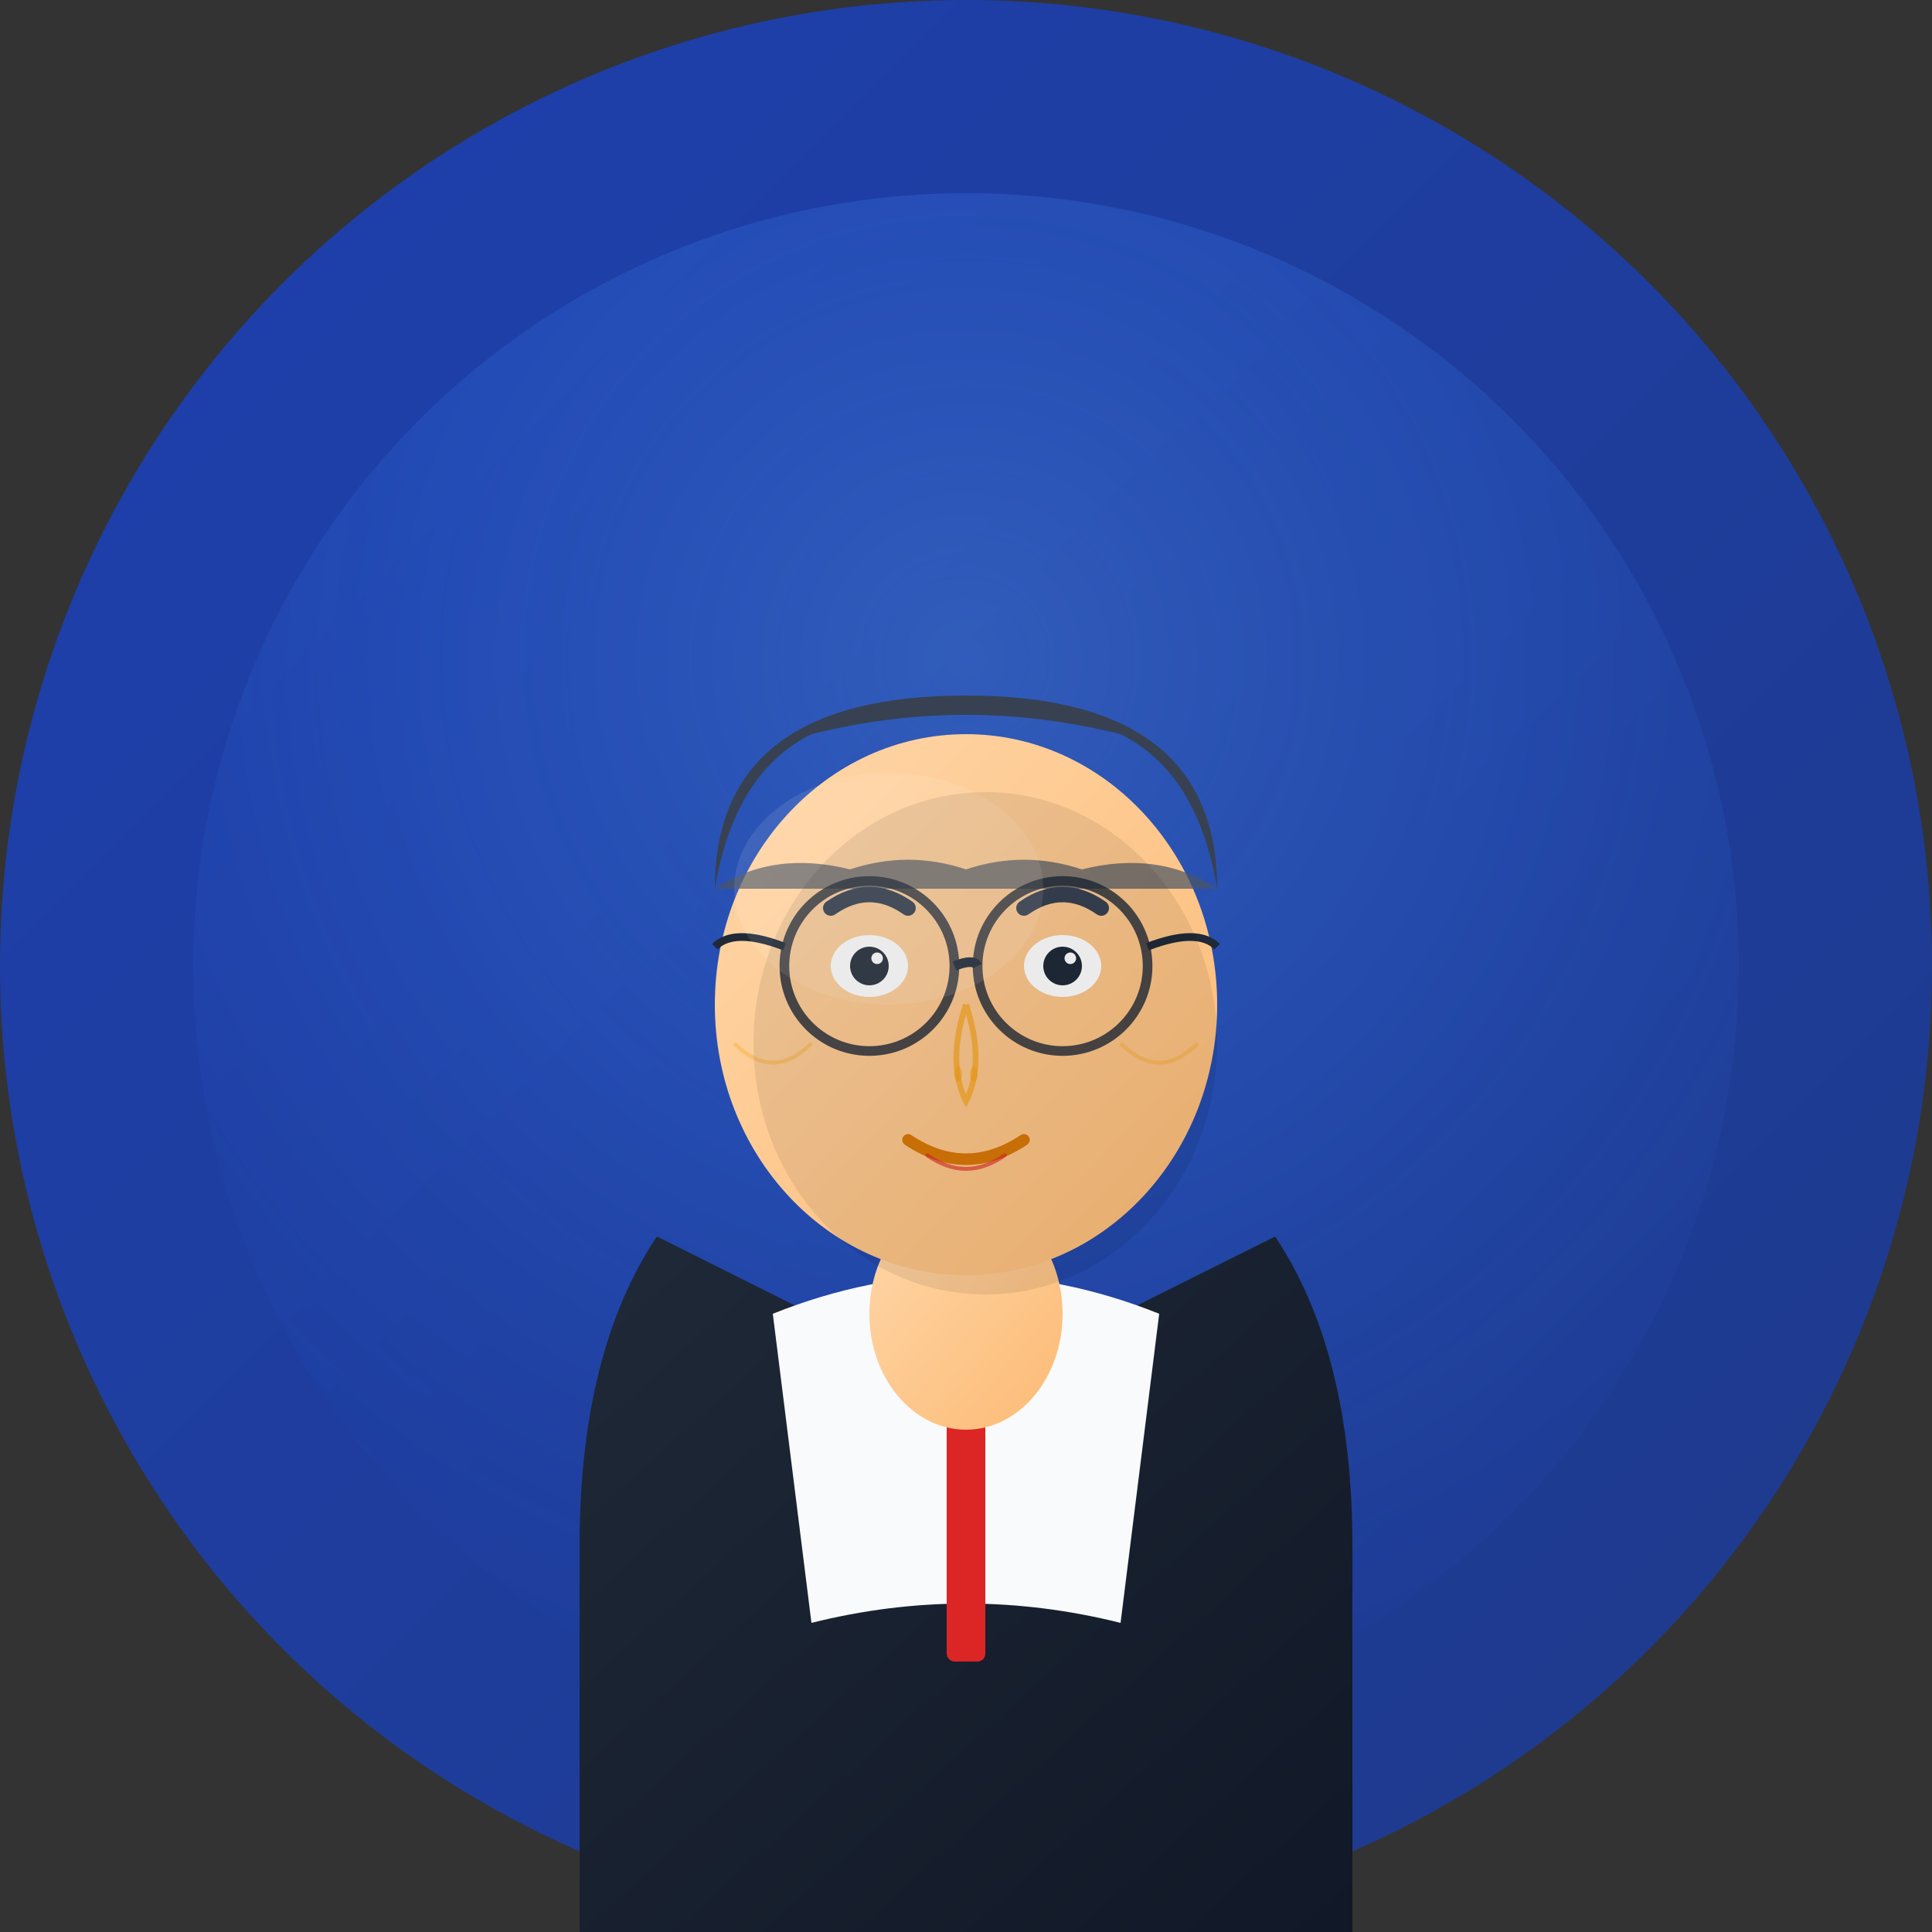 <svg width="500" height="500" viewBox="0 0 500 500" xmlns="http://www.w3.org/2000/svg">
  <rect x="0" y="0" width="500" height="500" fill="#333333" stroke="none"/>
  <defs>
    <radialGradient id="bgGlow" cx="50%" cy="30%" r="70%">
      <stop offset="0%" style="stop-color:#60a5fa;stop-opacity:0.3" />
      <stop offset="50%" style="stop-color:#3b82f6;stop-opacity:0.2" />
      <stop offset="100%" style="stop-color:#1e40af;stop-opacity:0.1" />
    </radialGradient>
    <linearGradient id="portraitBg" x1="0%" y1="0%" x2="100%" y2="100%">
      <stop offset="0%" style="stop-color:#1e40af;stop-opacity:1" />
      <stop offset="100%" style="stop-color:#1e3a8a;stop-opacity:1" />
    </linearGradient>
    <linearGradient id="skinTone" x1="0%" y1="0%" x2="100%" y2="100%">
      <stop offset="0%" style="stop-color:#fed7aa;stop-opacity:1" />
      <stop offset="100%" style="stop-color:#fdba74;stop-opacity:1" />
    </linearGradient>
    <linearGradient id="clothing" x1="0%" y1="0%" x2="100%" y2="100%">
      <stop offset="0%" style="stop-color:#1f2937;stop-opacity:1" />
      <stop offset="100%" style="stop-color:#111827;stop-opacity:1" />
    </linearGradient>
  </defs>
  
  <!-- Background with subtle glow -->
  <circle cx="250" cy="250" r="250" fill="url(#portraitBg)" />
  <circle cx="250" cy="250" r="200" fill="url(#bgGlow)" />
  
  <!-- Professional attire -->
  <path d="M150 400 Q150 350 170 320 L210 340 Q230 330 250 330 Q270 330 290 340 L330 320 Q350 350 350 400 L350 500 L150 500 Z" fill="url(#clothing)" />
  
  <!-- Dress shirt -->
  <path d="M200 340 Q225 330 250 330 Q275 330 300 340 L290 420 Q270 415 250 415 Q230 415 210 420 Z" fill="#f9fafb" />
  
  <!-- Tie -->
  <rect x="245" y="350" width="10" height="80" fill="#dc2626" rx="2" />
  <polygon points="245,350 255,350 260,340 240,340" fill="#dc2626" />
  
  <!-- Neck -->
  <ellipse cx="250" cy="340" rx="25" ry="30" fill="url(#skinTone)" />
  
  <!-- Head -->
  <ellipse cx="250" cy="260" rx="65" ry="70" fill="url(#skinTone)" />
  
  <!-- Hair -->
  <path d="M185 230 Q185 180 250 180 Q315 180 315 230 Q310 200 290 190 Q270 185 250 185 Q230 185 210 190 Q190 200 185 230" fill="#374151" />
  <path d="M185 230 Q200 220 220 225 Q235 220 250 225 Q265 220 280 225 Q300 220 315 230" fill="#4b5563" opacity="0.7" />
  
  <!-- Eyes -->
  <ellipse cx="225" cy="250" rx="10" ry="8" fill="white" />
  <ellipse cx="275" cy="250" rx="10" ry="8" fill="white" />
  <circle cx="225" cy="250" r="5" fill="#1f2937" />
  <circle cx="275" cy="250" r="5" fill="#1f2937" />
  <circle cx="227" cy="248" r="1.5" fill="white" />
  <circle cx="277" cy="248" r="1.5" fill="white" />
  
  <!-- Eyebrows -->
  <path d="M215 235 Q225 228 235 235" stroke="#374151" stroke-width="4" fill="none" stroke-linecap="round" />
  <path d="M265 235 Q275 228 285 235" stroke="#374151" stroke-width="4" fill="none" stroke-linecap="round" />
  
  <!-- Glasses (modern, professional) -->
  <circle cx="225" cy="250" r="22" fill="none" stroke="#1f2937" stroke-width="2.5" opacity="0.8" />
  <circle cx="275" cy="250" r="22" fill="none" stroke="#1f2937" stroke-width="2.5" opacity="0.8" />
  <path d="M247 250 Q252 248 253 250" stroke="#1f2937" stroke-width="2.5" fill="none" />
  <path d="M203 245 Q190 240 185 245" stroke="#1f2937" stroke-width="2" fill="none" />
  <path d="M297 245 Q310 240 315 245" stroke="#1f2937" stroke-width="2" fill="none" />
  
  <!-- Nose -->
  <path d="M250 260 Q245 275 250 285 Q255 275 250 260" fill="none" stroke="#f59e0b" stroke-width="1.5" opacity="0.6" />
  <ellipse cx="248" cy="278" rx="1" ry="2" fill="#f59e0b" opacity="0.4" />
  <ellipse cx="252" cy="278" rx="1" ry="2" fill="#f59e0b" opacity="0.4" />
  
  <!-- Mouth (confident, approachable) -->
  <path d="M235 295 Q250 305 265 295" stroke="#d97706" stroke-width="3" fill="none" stroke-linecap="round" />
  <path d="M240 299 Q250 306 260 299" stroke="#dc2626" stroke-width="1" fill="none" stroke-linecap="round" opacity="0.6" />
  
  <!-- Subtle facial structure -->
  <path d="M190 270 Q200 280 210 270" stroke="#f59e0b" stroke-width="1" fill="none" opacity="0.3" />
  <path d="M290 270 Q300 280 310 270" stroke="#f59e0b" stroke-width="1" fill="none" opacity="0.3" />
  
  <!-- Professional lighting effect -->
  <ellipse cx="230" cy="230" rx="40" ry="30" fill="white" opacity="0.1" />
  
  <!-- Slight shadow for depth -->
  <ellipse cx="255" cy="270" rx="60" ry="65" fill="black" opacity="0.08" />
</svg>